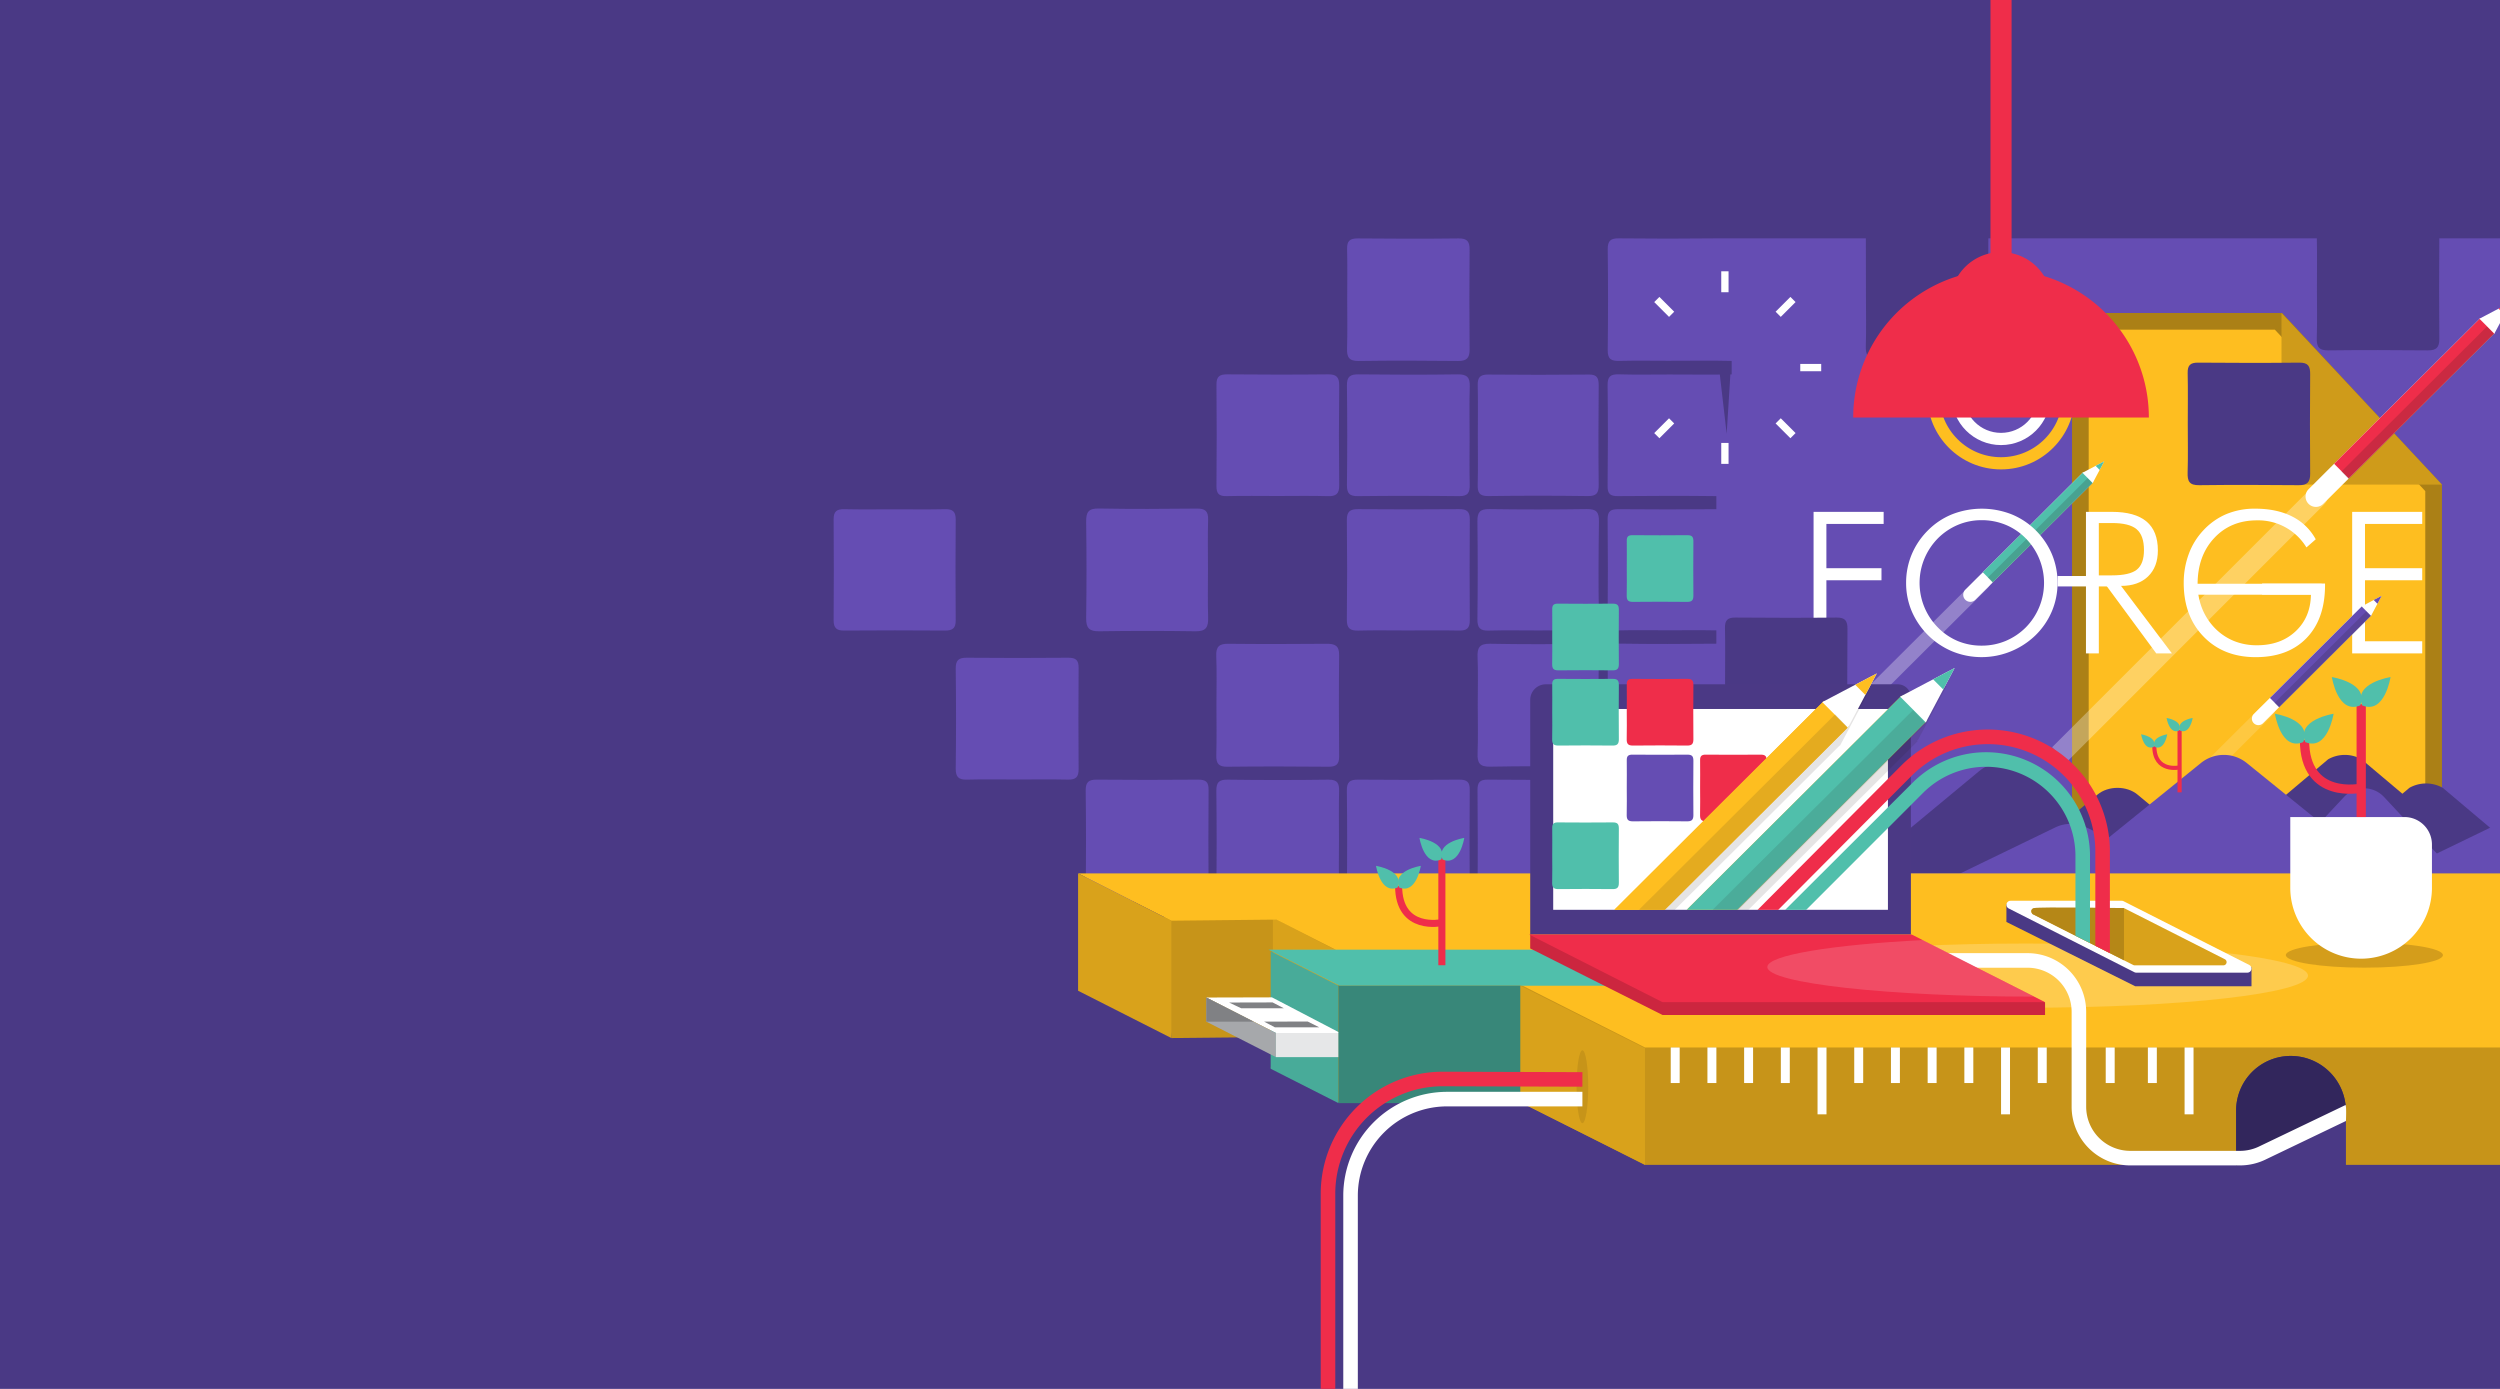 <svg xmlns="http://www.w3.org/2000/svg" xmlns:xlink="http://www.w3.org/1999/xlink" viewBox="0 0 1800 1000"><defs><style>.a,.ac,.ad,.ae,.af,.ag,.ai,.aj,.ak,.al{fill:none;}.b{isolation:isolate;}.c{fill:#4a3985;}.d{fill:#654db3;}.e{fill:#c79419;}.f{fill:#febe20;}.g{fill:#ab8016;}.h{fill:#cf9b1a;}.i,.j,.m,.o{fill:#fff;}.i{opacity:0.3;}.k{fill:#50bfab;}.l,.w{fill:#231f20;}.l{opacity:0.18;}.l,.v,.w{mix-blend-mode:multiply;}.m{opacity:0.15;}.n{fill:#d9a21b;}.o{opacity:0.2;}.p{fill:#48ab99;}.q{fill:#32265c;}.r{fill:#4b3985;}.s{fill:#cc263f;}.t{fill:#ef2d4a;}.u{clip-path:url(#a);}.w{opacity:0.12;}.x{fill:#d49d1b;}.y{fill:#a6a8ab;}.z{fill:#e6e7e8;}.aa{fill:#808184;}.ab{fill:#388779;}.ac,.ag,.ai,.al{stroke:#ef2d4a;}.ac,.ad,.ae,.af,.ag,.ai,.aj,.ak,.al{stroke-miterlimit:10;}.ac{stroke-width:6.67px;}.ad{stroke:#febe20;}.ad,.ae{stroke-width:8.79px;}.ae,.af,.aj,.ak{stroke:#fff;}.af,.ag{stroke-width:10.48px;}.ah{fill:#b58717;}.ai{stroke-width:5.09px;}.aj{stroke-width:7.5px;}.ak{stroke-width:7.88px;}.al{stroke-width:2.98px;}</style><clipPath id="a"><polygon class="a" points="1119.06 655.07 1119.06 417.04 1481.87 417.04 1481.87 655.07 1300.46 655.07 1119.06 655.07"/></clipPath></defs><title>WP Login Graphic</title><g class="b"><rect class="c" x="-5.96" y="-21.14" width="1847.39" height="1039.39"/><path class="d" d="M978.21,259.9c23.88-.36,47.77-0.27,71.66,0,6.07,0.06,8.3-2.12,8.24-8.21q-0.33-35.83,0-71.66c0.05-5.8-1.41-8.45-7.86-8.37-24.27.31-48.55,0.24-72.83,0-5.56,0-7.63,1.89-7.51,7.48,0.28,12.13.09,24.28,0.08,36.42,0,11.75.26,23.5-.11,35.24C969.69,257,971.12,260,978.21,259.9Z"/><path class="d" d="M954.89,463.52c-23.48.2-47,.26-70.44,0-6.59-.08-9,2-8.74,8.74,0.46,11.72.13,23.48,0.13,35.22,0,12.13.24,24.27-.1,36.39-0.17,6,1.81,8.25,8,8.18,24.26-.28,48.53-0.23,72.79,0,5.51,0,7.69-1.74,7.65-7.38-0.18-24.26-.27-48.53,0-72.79C964.35,464.64,960.95,463.47,954.89,463.52Z"/><path class="d" d="M964.25,667.52c0.07-6.51-2-9-8.74-8.94q-35.78.42-71.57,0c-6-.06-8.29,1.78-8.21,8,0.28,23.85.34,47.72,0,71.57-0.11,7.14,3,8.51,9.11,8.34,11.72-.32,23.46-0.09,35.2-0.09s23.47-.25,35.2.1c6.4,0.19,9.14-1.8,9.05-8.62Q963.82,702.72,964.25,667.52Z"/><path class="d" d="M791.46,454.52q34.66-.54,69.33,0c7.62,0.13,9.28-3.1,9.06-9.84-0.37-11.74-.1-23.5-0.11-35.25s-0.25-23.51.1-35.25c0.18-6.18-2.14-8.11-8.2-8-23.5.26-47,.39-70.51-0.06-7.57-.14-9.18,2.76-9.09,9.6q0.49,34.66,0,69.33C781.94,452.14,784.23,454.63,791.46,454.52Z"/><path class="d" d="M1049.86,658.61c-11.73.27-23.46,0.08-35.2,0.08-12.12,0-24.25.16-36.37-.07-5.58-.11-8.64,1-8.55,7.68,0.32,24.24.25,48.5,0,72.74-0.05,5.68,2.11,7.5,7.56,7.47,24.25-.16,48.5-0.2,72.74,0,6.12,0.06,8.23-2.27,8.18-8.28q-0.31-35.78,0-71.57C1058.31,660.44,1055.77,658.48,1049.86,658.61Z"/><path class="d" d="M862.64,561.35q-36.42.33-72.85,0c-6.07-.07-8.17,1.79-8.09,8q0.45,35.83,0,71.67c-0.07,6.16,2,8.26,8.11,8.09,12.13-.34,24.28-0.1,36.42-0.1s24.29-.19,36.42.09c5.6,0.13,7.57-2,7.53-7.52q-0.28-36.42,0-72.85C870.26,563,868.17,561.3,862.64,561.35Z"/><path class="d" d="M769.06,473.57q-36.42.33-72.85,0c-6.07-.07-8.17,1.79-8.09,8q0.45,35.83,0,71.67c-0.07,6.16,2,8.26,8.11,8.09,12.13-.34,24.28-0.1,36.42-0.1s24.29-.19,36.42.09c5.6,0.13,7.57-2,7.53-7.52q-0.28-36.42,0-72.85C776.68,475.27,774.59,473.52,769.06,473.57Z"/><path class="d" d="M956.51,561.36q-36.37.5-72.74,0c-6.2-.07-8.05,2-8,8.1q0.43,35.78,0,71.57c-0.07,6.27,2.26,8,8.21,8,23.86-.23,47.72-0.31,71.57,0,6.81,0.1,8.84-2.33,8.62-8.84-0.39-11.72-.11-23.46-0.11-35.2s-0.19-23.47.08-35.2C964.3,564.19,963.15,561.27,956.51,561.36Z"/><path class="d" d="M883.17,357.21c12.12-.31,24.26-0.09,36.4-0.09s24.27-.25,36.4.11c5.95,0.17,8.34-1.56,8.27-7.87q-0.42-35.81,0-71.62c0.06-6-1.81-8.28-8-8.21-24.26.27-48.53,0.22-72.79,0-5.47,0-7.64,1.68-7.59,7.39q0.33,36.4,0,72.8C875.74,355.28,877.53,357.36,883.17,357.21Z"/><path class="d" d="M1050.68,561.35q-36.42.33-72.85,0c-6.06-.07-8.18,1.77-8.1,8q0.45,35.83,0,71.67c-0.07,6.15,2,8.27,8.1,8.1,12.13-.34,24.28-0.1,36.42-0.1s24.29-.19,36.42.08c5.59,0.13,7.58-1.95,7.54-7.51q-0.28-36.42,0-72.85C1058.3,563.06,1056.22,561.3,1050.68,561.35Z"/><path class="d" d="M1058.25,373.94c0-5.65-2.18-7.4-7.66-7.35q-36.33.31-72.67,0c-6-.06-8.26,1.77-8.19,8q0.42,35.74,0,71.49c-0.07,6.28,2.3,8.1,8.22,7.94,11.71-.32,23.44-0.09,35.16-0.09,12.5,0,25-.18,37.5.08,5.46,0.11,7.68-1.74,7.63-7.39Q1058,410.28,1058.25,373.94Z"/><path class="d" d="M977.77,357.22q36.38-.43,72.76,0c6.63,0.09,7.8-2.82,7.66-8.46-0.28-11.34-.08-22.69-0.08-34,0-12.13-.28-24.26.11-36.38,0.21-6.51-1.81-8.94-8.63-8.84-23.86.35-47.73,0.27-71.59,0-5.95-.06-8.29,1.7-8.21,8q0.43,35.79,0,71.59C969.72,355.2,971.57,357.3,977.77,357.22Z"/><path class="d" d="M1142.13,463.5q-34.63.65-69.28,0c-7.51-.13-9.32,2.75-9,9.63,0.46,11.33.13,22.7,0.13,34.05,0,11.74.32,23.5-.12,35.23-0.26,6.85,1.48,9.75,9,9.6q34.63-.67,69.28,0c7.56,0.15,9.13-2.77,9-9.59q-0.49-34.64,0-69.28C1151.28,466.26,1149.69,463.36,1142.13,463.5Z"/><path class="d" d="M688.11,374c0-5.61-2.1-7.52-7.62-7.39-12.1.29-24.21,0.09-36.32,0.09s-24.22.2-36.32-.09c-5.5-.13-7.68,1.73-7.64,7.36q0.27,36.32,0,72.64c0,5.65,2.17,7.43,7.62,7.39q36.32-.28,72.64,0c5.43,0,7.69-1.7,7.64-7.37Q687.83,410.3,688.11,374Z"/><path class="d" d="M1151.1,606.2c0-12.51-.22-25,0.1-37.52,0.14-5.65-1.91-7.38-7.44-7.33q-36.35.34-72.7,0c-5.75-.06-7.3,2.18-7.25,7.59,0.2,23.84.29,47.69,0,71.53-0.1,6.72,2.15,8.74,8.74,8.65,23.45-.32,46.91-0.36,70.36,0,7,0.11,8.59-2.61,8.37-8.93C1150.82,628.88,1151.1,617.54,1151.1,606.2Z"/><path class="d" d="M1151.23,375.36c0.09-6.51-1.76-8.92-8.59-8.82q-35.2.53-70.41,0c-6.91-.1-8.57,2.54-8.49,8.94q0.44,35.2,0,70.41c-0.07,6.09,1.9,8.31,8,8.14,12.12-.35,24.25-0.1,36.38-0.1,11,0,21.92-.34,32.85.12,7.15,0.31,10.47-1.19,10.27-9.46C1150.76,421.52,1150.93,398.43,1151.23,375.36Z"/><path class="d" d="M1071.6,357.17q35.77-.5,71.54,0c6.25,0.08,8-2.09,7.92-8.09-0.27-23.85-.2-47.7,0-71.54,0-5.11-.94-7.93-7-7.87q-36.36.37-72.72,0c-5.66,0-7.5,2.1-7.38,7.57,0.27,12.11.08,24.24,0.08,36.36,0,11.73.21,23.46-.09,35.18C1063.77,354.5,1065,357.26,1071.6,357.17Z"/><path class="d" d="M1811.07,700.05l4.54-528.44H1235.8q-35,.41-70.09,0c-6-.07-8.22,1.64-8.15,7.91q0.44,36.31,0,72.63c-0.09,6.57,2.72,7.83,8.4,7.69,11.71-.29,23.43-0.09,35.14-0.08s34.15-.26,45.71.1v9.7c-11.29.3-33.6,0.07-44.9,0.07-12.1,0-24.21.25-36.31-.11-6-.18-8.21,1.56-8.13,7.85,0.31,24.2.28,48.41,0,72.62-0.06,5.73,2,7.27,7.46,7.22,23.62-.22,47.24-0.29,70.85,0v9.4c-23.49.25-47,.19-70.48,0-5.19,0-7.87,1.06-7.81,7.06q0.37,36.43,0,72.86c-0.06,5.66,1.9,7.5,7.45,7.36,12.14-.31,24.28-0.1,36.43-0.09,11.47,0,22.94-.17,34.41.07v9.59c-23.32.24-46.65,0.31-70-.05-7-.11-8.61,2.57-8.39,8.93,0.4,11.7.11,23.42,0.12,35.13,0,12.1.23,24.21-.1,36.31-0.16,5.87,1.46,8.3,7.82,8.22q35.25-.46,70.52,0v106.6c-11.55.19-23.1,0.05-34.65,0-11.75,0-23.5.19-35.24-.08-5.64-.13-8.56,1-8.47,7.67,0.33,24.27.27,48.55,0,72.83-0.06,5.71,2,7.46,7.51,7.42q36.41-.29,72.83,0c5.68,0,7.43-2.21,7.39-7.66q-0.15-19.4-.14-38.81h566Z"/><polygon class="e" points="1813.34 838.7 1184.38 838.7 1094.61 793.41 964.67 794 914.6 768.47 961.85 768.35 919 746.62 843.38 747.4 838.18 660.26 1520.04 644.39 1835.77 713.34 1813.34 838.7"/><polygon class="f" points="1497.86 597.29 1497.86 231.38 1640.53 231.38 1752.2 351.24 1752.2 597.29 1497.86 597.29"/><path class="g" d="M1637.92,237.38L1746.2,353.6V591.29H1503.86V237.38h134.06m5.22-12H1491.86V603.29H1758.2V348.88l-115.06-123.5h0Z"/><polygon class="h" points="1642.68 225.38 1758.15 348.89 1642.68 348.89 1642.68 225.38"/><path class="i" d="M1431,423.58l-199.71,199-7.32-7.35,199.71-199C1429.29,410.69,1436.61,418,1431,423.58Z"/><path class="j" d="M1506.69,347.7l-84.43,84.13a5.12,5.12,0,0,1-7.24,0h0a5.12,5.12,0,0,1,0-7.24l84.43-84.13C1501.46,338.45,1508.69,345.7,1506.69,347.7Z"/><path class="k" d="M1506.69,347.7l-71.84,71.59-7.23-7.25,71.84-71.59C1501.46,338.45,1508.69,345.7,1506.69,347.7Z"/><polygon class="j" points="1506.73 347.79 1499.36 340.4 1515.04 332.15 1506.73 347.79"/><polygon class="k" points="1511.75 338.35 1508.83 335.42 1515.04 332.15 1511.75 338.35"/><polygon class="l" points="1506.69 348.06 1434.84 419.64 1431.23 415.84 1503.07 344.26 1506.69 348.06"/><path class="j" d="M1305.77,470.43V368.54h50.46v8.7H1315v31.87h39.67v8.7H1315v52.61h-9.26Z"/><path class="j" d="M1481.43,419.69a52,52,0,0,1-4.11,20.5,53,53,0,0,1-11.84,17.29A55.79,55.79,0,0,1,1406,469.14a54.8,54.8,0,0,1-29.53-29,51.92,51.92,0,0,1-4.07-20.43,52.79,52.79,0,0,1,4.07-20.63,53.55,53.55,0,0,1,11.87-17.43,51.79,51.79,0,0,1,17.48-11.48,58.73,58.73,0,0,1,42.17,0,52.66,52.66,0,0,1,17.52,11.45,53.54,53.54,0,0,1,11.87,17.43A52.77,52.77,0,0,1,1481.43,419.69Zm-54.6,45.17a44.41,44.41,0,0,0,17.13-3.34,45.08,45.08,0,0,0,14.56-9.74,45.63,45.63,0,0,0,0-64.17,43.47,43.47,0,0,0-14.45-9.74,44.84,44.84,0,0,0-17.24-3.34,43.88,43.88,0,0,0-17.06,3.34,45.3,45.3,0,0,0-14.49,9.74,46.55,46.55,0,0,0-9.75,14.72,45.63,45.63,0,0,0,9.75,49.45,43.72,43.72,0,0,0,14.35,9.78A44.31,44.31,0,0,0,1426.83,464.86Z"/><path class="j" d="M1563.76,470.43h-11.27l-35.77-48.58h-5.57v48.58h-9.26V368.54h18.72q16.56,0,24.81,6.89t8.25,20.88q0,11.9-7.06,18.72t-19.45,6.82Zm-52.61-93.81v37.65h9.33q12.94,0,18.06-4.14t5.12-14.09q0-10.51-5.29-15t-17.89-4.45h-9.33Z"/><path class="j" d="M1660.64,394.15A40.57,40.57,0,0,0,1625,374.66q-18.93,0-30.83,12.81t-11.9,33.2a46.64,46.64,0,0,0,3.17,17.19,43.06,43.06,0,0,0,9.22,14.34,40.91,40.91,0,0,0,13.71,9.29,43.59,43.59,0,0,0,16.63,3.1q17.12,0,27.87-10.09t11-26.38h-35.15v-8h45.31v1.11q0,24.36-13.29,38.14t-36.61,13.78q-23.18,0-37.51-14.75t-14.34-38.7a59.36,59.36,0,0,1,3.62-20.77,49.61,49.61,0,0,1,10.44-17A48.42,48.42,0,0,1,1603,370.14a53,53,0,0,1,20.7-3.9q15.52,0,26.58,5.6a39.34,39.34,0,0,1,17.05,16.46Z"/><path class="j" d="M1693.56,470.43V368.54H1744v8.7h-41.2v31.87H1744v8.7h-41.2v43.92H1744v8.7h-50.46Z"/><path class="c" d="M1242.06,488.54c0-12.14.2-24.28-.08-36.42-0.13-5.59,1.94-7.53,7.51-7.48,24.28,0.2,48.56.27,72.83,0,6.46-.08,7.91,2.57,7.86,8.37q-0.31,35.83,0,71.66c0.06,6.1-2.17,8.27-8.24,8.21-23.88-.22-47.77-0.31-71.66,0-7.1.11-8.53-2.86-8.33-9.11C1242.31,512,1242.05,500.29,1242.06,488.54Z"/><path class="c" d="M1668.19,207.93c0-12.14.2-24.28-.08-36.42-0.13-5.59,1.94-7.53,7.51-7.48,24.28,0.2,48.56.27,72.83,0,6.46-.08,7.91,2.57,7.86,8.37q-0.31,35.83,0,71.66c0.06,6.1-2.17,8.27-8.24,8.21-23.88-.22-47.77-0.31-71.66,0-7.1.11-8.53-2.86-8.33-9.11C1668.45,231.44,1668.19,219.68,1668.19,207.93Z"/><path class="j" d="M1707.09,443.31l-77.7,77.42a4.71,4.71,0,0,1-6.66,0h0a4.71,4.71,0,0,1,0-6.66l77.7-77.42C1702.28,434.8,1708.93,441.48,1707.09,443.31Z"/><path class="d" d="M1707.09,443.31L1641,509.19l-6.65-6.68,66.12-65.88C1702.28,434.8,1708.93,441.48,1707.09,443.31Z"/><polygon class="j" points="1707.13 443.4 1700.35 436.6 1714.78 429.01 1707.13 443.4"/><polygon class="d" points="1711.75 434.71 1709.06 432.01 1714.78 429.01 1711.75 434.71"/><polygon class="l" points="1707.09 443.64 1640.98 509.52 1637.65 506.03 1703.77 440.15 1707.09 443.64"/><path class="m" d="M1636.17,515l-29.25,29.14-15.59,1.27,37.7-37.57C1634.45,502.47,1641.59,509.63,1636.17,515Z"/><path class="c" d="M1835.77,632.15h-178l77-64.91a24.47,24.47,0,0,1,24,0Z"/><path class="c" d="M1777.28,611.59h-178l77-64.91a24.47,24.47,0,0,1,24,0Z"/><path class="c" d="M1510.19,572.1l-68.46,56.76H1607.5L1539,572.1C1531.24,565.64,1518,565.64,1510.19,572.1Z"/><path class="c" d="M1425.13,555.09l-89,73.78h215.46l-89-73.78C1452.49,546.68,1435.27,546.68,1425.13,555.09Z"/><path class="d" d="M1518.27,603.07l66.39-53.7a26.23,26.23,0,0,1,33,0l100.24,81.08H1481.65Z"/><path class="d" d="M1573.89,630.45H1408.11l71.7-34.71a25.67,25.67,0,0,1,22.37,0l71.7,34.71"/><path class="d" d="M1887.39,630.45H1721.62l71.9-34.81a25.2,25.2,0,0,1,22,0l71.9,34.81"/><path class="d" d="M1687.65,573.87l-68.46,73.34H1785l-68.46-73.34A19.73,19.73,0,0,0,1687.65,573.87Z"/><polygon class="n" points="962.88 684.72 962.88 770.88 916.5 746.93 916.5 660.78 962.88 684.72"/><polygon class="f" points="1813.34 754.19 1184.38 754.19 1094.61 708.9 964.67 709.5 914.6 683.97 961.85 683.85 919 662.11 843.38 662.9 776.22 628.84 1835.77 628.84 1813.34 754.19"/><ellipse class="o" cx="1458.75" cy="702.45" rx="203" ry="23.11"/><polygon class="k" points="1204.53 709.72 964.49 709.72 913.28 683.75 1137.69 683.75 1204.53 709.72"/><polygon class="n" points="843.38 662.9 843.38 747.4 776.22 713.34 776.22 628.84 843.38 662.9"/><polygon class="p" points="963.69 709.72 963.69 794.26 914.89 769.51 914.89 684.97 963.69 709.72"/><polygon class="n" points="1184.38 754.7 1184.38 838.7 1094.29 793.5 1094.29 709.5 1184.38 754.7"/><path class="c" d="M1649.32,760.28h0A39.75,39.75,0,0,1,1689.07,800v39.32a0,0,0,0,1,0,0H1610a0,0,0,0,1,0,0V799.6A39.32,39.32,0,0,1,1649.32,760.28Z"/><path class="q" d="M1610,839.36V799.6a39.32,39.32,0,0,1,39.32-39.32h0A39.75,39.75,0,0,1,1689.07,800Z"/><path class="j" d="M1612.77,839.1h-79a42.25,42.25,0,0,1-42.2-42.2V728.48a31.76,31.76,0,0,0-31.72-31.72h-75.55V686.27h75.55a42.25,42.25,0,0,1,42.2,42.2V796.9a31.76,31.76,0,0,0,31.72,31.72h79a31.87,31.87,0,0,0,14.45-3.48l0.12-.06,61.49-29.49c0.71,1.41.25,11.51,0.25,11.51l-57.14,27.41A42.4,42.4,0,0,1,1612.77,839.1Z"/><path class="r" d="M1113,492.69h253.34a9.51,9.51,0,0,1,9.51,9.51V672.84a0,0,0,0,1,0,0H1101.76a0,0,0,0,1,0,0V503.94A11.25,11.25,0,0,1,1113,492.69Z"/><polygon class="j" points="1359.31 655.06 1118.31 655.06 1118.31 510.47 1359.31 510.47 1359.31 582.77 1359.31 655.06"/><polygon class="s" points="1472.44 730.78 1196.98 730.78 1101.74 682.87 1101.76 672.84 1472.44 721.55 1472.44 730.78"/><polygon class="t" points="1472.44 721.55 1196.98 721.55 1100.94 672.84 1376.39 672.84 1472.44 721.55"/><path class="t" d="M1224.08,567.21c0-6.6.11-13.21,0-19.8-0.07-3,1.06-4.09,4.08-4.07,13.2,0.11,26.41.14,39.61,0,3.51,0,4.3,1.4,4.28,4.55-0.11,13-.12,13,0,26,0,3.32-14.17,17.49-17.47,17.46-13-.12-13-0.17-26,0-3.86.06-4.64-1.56-4.53-5C1224.22,580,1224.08,573.6,1224.08,567.21Z"/><path class="m" d="M1464.28,717.57c-103.45,0-191.8-9.54-191.8-21.32,0-8.63,47.24-16.06,112-19.41Z"/><g class="u"><g class="v"><path class="w" d="M1380.73,533.66l-0.44-.46,0.37-.37,0.18,0.18,20.81-39.18h0L1386.09,502h0l-23.71,12.48,0.18,0.18L1151.14,725.31a12.82,12.82,0,0,0,0,18.13h0a12.82,12.82,0,0,0,18.13,0l31.09-31,0.44,0.46"/><path class="w" d="M1324.59,536.75l0.18,0.18,20.81-39.18h0L1330,505.92h0l-23.71,12.48,0.18,0.18L1095.08,729.23a12.82,12.82,0,0,0,0,18.13h0a12.82,12.82,0,0,0,18.13,0L1144.71,716h0"/></g><path class="f" d="M1386.45,519.87L1175,730.58a12.82,12.82,0,0,1-18.13,0h0a12.82,12.82,0,0,1,0-18.13L1368.35,501.7C1373.37,496.7,1391.47,514.87,1386.45,519.87Z"/><path class="k" d="M1386.45,519.87l-179.95,179.3L1188.4,681l179.95-179.3C1373.37,496.7,1391.47,514.87,1386.45,519.87Z"/><polygon class="j" points="1386.56 520.11 1368.11 501.59 1407.37 480.93 1386.56 520.11"/><polygon class="k" points="1399.13 496.44 1391.82 489.11 1407.37 480.93 1399.13 496.44"/><path class="f" d="M1330.39,523.79L1118.91,734.5a12.82,12.82,0,0,1-18.13,0h0a12.82,12.82,0,0,1,0-18.13l211.48-210.71C1317.3,500.63,1335.4,518.79,1330.39,523.79Z"/><path class="f" d="M1330.39,523.79l-179.95,179.3-18.1-18.17,179.95-179.3C1317.3,500.63,1335.4,518.79,1330.39,523.79Z"/><polygon class="j" points="1330.49 524.03 1312.04 505.51 1351.3 484.85 1330.49 524.03"/><polygon class="f" points="1343.06 500.37 1335.76 493.03 1351.3 484.85 1343.06 500.37"/><polygon class="w" points="1330.39 523.79 1150.44 703.09 1141.39 693.58 1321.34 514.28 1330.39 523.79"/><polygon class="w" points="1386.46 520.77 1206.51 700.07 1197.46 690.55 1377.41 511.25 1386.46 520.77"/></g><rect class="j" x="1202.92" y="754.19" width="6.45" height="25.6"/><rect class="j" x="1229.35" y="754.19" width="6.45" height="25.6"/><rect class="j" x="1255.77" y="754.19" width="6.45" height="25.6"/><rect class="j" x="1282.2" y="754.19" width="6.45" height="25.6"/><rect class="j" x="1308.63" y="754.19" width="6.45" height="48.13"/><rect class="j" x="1335.05" y="754.19" width="6.45" height="25.6"/><rect class="j" x="1361.48" y="754.19" width="6.45" height="25.6"/><rect class="j" x="1387.91" y="754.19" width="6.45" height="25.6"/><rect class="j" x="1414.34" y="754.19" width="6.45" height="25.6"/><rect class="j" x="1440.76" y="754.19" width="6.45" height="48.13"/><rect class="j" x="1467.19" y="754.19" width="6.45" height="25.6"/><rect class="j" x="1516.12" y="754.19" width="6.45" height="25.6"/><rect class="j" x="1546.47" y="754.19" width="6.45" height="25.6"/><rect class="j" x="1572.9" y="754.19" width="6.45" height="48.13"/><ellipse class="x" cx="1509.04" cy="655.63" rx="26.25" ry="4.19"/><polygon class="j" points="964.97 743.75 918.65 743.75 868.58 718.22 915.83 718.1 964.97 743.75"/><polygon class="y" points="868.58 735.6 918.65 761.13 918.65 743.75 868.58 718.22 868.58 735.6"/><rect class="z" x="918.65" y="743.75" width="45.25" height="17.38"/><polygon class="aa" points="902.66 735.6 868.58 735.6 868.58 718.22 902.66 735.6"/><polygon class="aa" points="924.33 725.93 893.61 725.93 884.92 721.82 916.25 721.74 924.33 725.93"/><polygon class="aa" points="949.85 739.67 917.91 739.67 910.18 735.57 941.52 735.49 949.85 739.67"/><rect class="ab" x="963.69" y="709.72" width="130.92" height="84.54"/><ellipse class="x" cx="1702.35" cy="687.68" rx="56.55" ry="9.04"/><path class="j" d="M1649.09,588.27h82.15A19.79,19.79,0,0,1,1751,608.07v31.18a51,51,0,0,1-51,51h0a51,51,0,0,1-51-51v-51A0,0,0,0,1,1649.09,588.27Z"/><line class="ac" x1="1700.07" y1="588.27" x2="1700.07" y2="506.99"/><path class="ac" d="M1700.07,567.46s-40.83,8.88-40.83-34.69"/><path class="k" d="M1658.28,534.41c6.93-16.3-20.35-20.51-20.35-20.51s4.21,27.28,20.51,20.35"/><path class="k" d="M1659.83,534.41c-6.93-16.3,20.35-20.51,20.35-20.51s-4.21,27.28-20.51,20.35"/><path class="k" d="M1699.29,508c6.93-16.3-20.35-20.51-20.35-20.51s4.21,27.28,20.51,20.35"/><path class="k" d="M1700.84,508c-6.93-16.3,20.35-20.51,20.35-20.51s-4.21,27.28-20.51,20.35"/><path class="c" d="M1343.49,213.93c0-12.14-.08-42.87-0.08-42.87l88.2-.92s-0.22,56,0,79.87c0.06,6.1-2.17,8.27-8.24,8.21-23.88-.22-47.77-0.31-71.66,0-7.1.11-8.53-2.86-8.33-9.11C1343.75,237.44,1343.48,225.68,1343.49,213.93Z"/><circle class="ad" cx="1440.74" cy="284.88" r="48.7"/><circle class="ae" cx="1440.74" cy="284.88" r="31.18"/><path class="t" d="M1547.18,300.6H1334.31A106.43,106.43,0,1,1,1547.18,300.6Z"/><path class="t" d="M1477.24,218h-73A36.5,36.5,0,1,1,1477.24,218Z"/><rect class="t" x="1433.15" y="-7.5" width="15.19" height="201.67"/><path class="c" d="M1575.2,305c0-12.14.2-24.28-.08-36.42-0.13-5.59,1.94-7.53,7.51-7.48,24.28,0.2,48.56.27,72.83,0,6.46-.08,7.91,2.57,7.86,8.37q-0.31,35.83,0,71.66c0.06,6.1-2.17,8.27-8.24,8.21-23.88-.22-47.77-0.31-71.66,0-7.1.11-8.53-2.86-8.33-9.11C1575.46,328.53,1575.19,316.77,1575.2,305Z"/><path class="k" d="M1117.6,512.65c0-6.6.11-13.21,0-19.8-0.07-3,1.06-4.09,4.08-4.07,13.2,0.11,26.41.14,39.61,0,3.51,0,4.3,1.4,4.28,4.55q-0.17,19.48,0,39c0,3.32-1.18,4.5-4.48,4.47-13-.12-26-0.17-39,0-3.86.06-4.64-1.56-4.53-5C1117.74,525.43,1117.6,519,1117.6,512.65Z"/><path class="k" d="M1117.6,458.5c0-6.6.11-13.21,0-19.8-0.07-3,1.06-4.09,4.08-4.07,13.2,0.11,26.41.14,39.61,0,3.51,0,4.3,1.4,4.28,4.55q-0.17,19.48,0,39c0,3.32-1.18,4.5-4.48,4.47-13-.12-26-0.17-39,0-3.86.06-4.64-1.56-4.53-5C1117.74,471.28,1117.6,464.89,1117.6,458.5Z"/><path class="t" d="M1171.27,512.65c0-6.6.11-13.21,0-19.8-0.07-3,1.06-4.09,4.08-4.07,13.2,0.11,26.41.14,39.61,0,3.51,0,4.3,1.4,4.28,4.55q-0.17,19.48,0,39c0,3.32-1.18,4.5-4.48,4.47-13-.12-26-0.17-39,0-3.86.06-4.64-1.56-4.53-5C1171.41,525.43,1171.27,519,1171.27,512.65Z"/><path class="k" d="M1171.27,409.2c0-6.6.11-13.21,0-19.8-0.07-3,1.06-4.09,4.08-4.07,13.2,0.11,26.41.14,39.61,0,3.51,0,4.3,1.4,4.28,4.55q-0.17,19.48,0,39c0,3.32-1.18,4.5-4.48,4.47-13-.12-26-0.17-39,0-3.86.06-4.64-1.56-4.53-5C1171.41,422,1171.27,415.58,1171.27,409.2Z"/><path class="d" d="M1171.27,567.21c0-6.6.11-13.21,0-19.8-0.07-3,1.06-4.09,4.08-4.07,13.2,0.11,26.41.14,39.61,0,3.51,0,4.3,1.4,4.28,4.55q-0.17,19.48,0,39c0,3.32-1.18,4.5-4.48,4.47-13-.12-26-0.17-39,0-3.86.06-4.64-1.56-4.53-5C1171.41,580,1171.27,573.6,1171.27,567.21Z"/><path class="k" d="M1117.6,616c0-6.6.11-13.21,0-19.8-0.07-3,1.06-4.09,4.08-4.07,13.2,0.11,26.41.14,39.61,0,3.51,0,4.3,1.4,4.28,4.55q-0.17,19.48,0,39c0,3.32-1.18,4.5-4.48,4.47-13-.12-26-0.17-39,0-3.86.06-4.64-1.56-4.53-5C1117.74,628.8,1117.6,622.4,1117.6,616Z"/><ellipse class="e" cx="1139.33" cy="782.45" rx="4.19" ry="26.25"/><path class="af" d="M1139.33,791.36l-97.18,0a69.52,69.52,0,0,0-69.75,69.48v156.87"/><path class="ag" d="M1139.33,777.19l-100.28-.32a82.62,82.62,0,0,0-82.89,82.58V1009"/><polygon class="c" points="1621.08 710.11 1537.36 710.11 1444.61 663.8 1444.63 650.96 1621.08 696.48 1621.08 710.11"/><path class="j" d="M1618.15,700.31h-80.08a2.93,2.93,0,0,1-1.32-.32l-90.51-45.91a2.93,2.93,0,0,1,1.32-5.53h80.08a2.93,2.93,0,0,1,1.32.32l90.51,45.91A2.93,2.93,0,0,1,1618.15,700.31Z"/><path class="n" d="M1600.83,695.05H1537a2.33,2.33,0,0,1-1.05-.25l-72.13-36.58a2.33,2.33,0,0,1,1.05-4.41h63.82a2.33,2.33,0,0,1,1.05.25l72.13,36.58A2.33,2.33,0,0,1,1600.83,695.05Z"/><path class="ah" d="M1529.26,653.81v37.61l-65.88-33.27s-2.48-3.36,1.24-4.34S1529.26,653.81,1529.26,653.81Z"/><line class="ai" x1="1038.15" y1="694.98" x2="1038.15" y2="618.14"/><path class="ai" d="M1038.15,664.29S1007,671.07,1007,637.82"/><path class="k" d="M1006.26,639.07c5.29-12.44-15.53-15.65-15.53-15.65s3.21,20.81,15.65,15.53"/><path class="k" d="M1007.45,639.07c-5.29-12.44,15.53-15.65,15.53-15.65s-3.21,20.81-15.65,15.53"/><path class="k" d="M1037.56,618.94c5.29-12.44-15.53-15.65-15.53-15.65s3.21,20.81,15.65,15.53"/><path class="k" d="M1038.74,618.94c-5.29-12.44,15.53-15.65,15.53-15.65s-3.21,20.81-15.65,15.53"/><rect class="j" x="1282.99" y="213.42" width="5.26" height="15.08" transform="translate(2038.45 1286.28) rotate(-135)"/><rect class="j" x="1195.61" y="300.81" width="5.26" height="15.08" transform="translate(1827.48 1373.67) rotate(-135)"/><rect class="j" x="1239.3" y="195.32" width="5.26" height="15.08" transform="translate(2483.86 405.73) rotate(180)"/><rect class="j" x="1239.3" y="318.9" width="5.26" height="15.08" transform="translate(2483.86 652.89) rotate(180)"/><rect class="j" x="1195.61" y="213.42" width="5.26" height="15.08" transform="translate(2201.76 -470.07) rotate(135)"/><rect class="j" x="1282.99" y="300.81" width="5.26" height="15.08" transform="translate(2412.73 -382.69) rotate(135)"/><rect class="j" x="1301.09" y="257.11" width="5.26" height="15.08" transform="translate(1568.38 -1039.06) rotate(90)"/><line class="aj" x1="1519.35" y1="418.48" x2="1481.43" y2="418.48"/><line class="ak" x1="1671.6" y1="424.25" x2="1574.97" y2="424.25"/><path class="j" d="M1795.86,240.12L1672.74,362.79a7.47,7.47,0,0,1-10.56,0h0a7.47,7.47,0,0,1,0-10.56l123.12-122.68C1788.24,226.63,1798.78,237.21,1795.86,240.12Z"/><path class="t" d="M1795.86,240.12L1691.1,344.5l-10.54-10.58,104.76-104.39C1788.24,226.63,1798.78,237.21,1795.86,240.12Z"/><path class="i" d="M1673.25,363.36L1488.06,548.6,1477.54,538,1662.73,352.8C1670.72,344.83,1681.25,355.39,1673.25,363.36Z"/><polygon class="j" points="1795.92 240.26 1785.18 229.48 1808.04 217.45 1795.92 240.26"/><polygon class="t" points="1803.24 226.48 1798.99 222.21 1808.04 217.45 1803.24 226.48"/><polygon class="l" points="1795.86 240.64 1691.1 345.03 1685.83 339.49 1790.59 235.1 1795.86 240.64"/><line class="al" x1="1569.3" y1="570.49" x2="1569.3" y2="525.6"/><path class="al" d="M1569.3,552.56s-18.2,4-18.2-15.46"/><path class="k" d="M1550.67,537.83c3.09-7.26-9.07-9.14-9.07-9.14s1.88,12.16,9.14,9.07"/><path class="k" d="M1551.36,537.83c-3.09-7.26,9.07-9.14,9.07-9.14s-1.88,12.16-9.14,9.07"/><path class="k" d="M1569,526.07c3.09-7.26-9.07-9.14-9.07-9.14s1.88,12.16,9.14,9.07"/><path class="k" d="M1569.65,526.07c-3.09-7.26,9.07-9.14,9.07-9.14s-1.88,12.16-9.14,9.07"/><path class="k" d="M1504.8,679l-10.48-5.21V615.23a64.35,64.35,0,0,0-64.21-63.15h-0.17a64.25,64.25,0,0,0-45.53,19l-83.94,84h-15.12L1377,563.66a74.66,74.66,0,0,1,52.91-22.06h0.2a74.83,74.83,0,0,1,74.69,73.53V679Z"/><path class="t" d="M1519.12,686.27L1508.64,681V611.78a77.46,77.46,0,0,0-77.3-76h-0.21a77.34,77.34,0,0,0-54.81,22.85l-96,96.46h-14.86L1368.9,551.2a87.77,87.77,0,0,1,62.2-25.93h0.24a87.94,87.94,0,0,1,87.78,86.42v74.58Z"/><polygon class="c" points="1243.21 312.35 1237.65 264.29 1246.21 264.29 1243.21 312.35"/></g></svg>